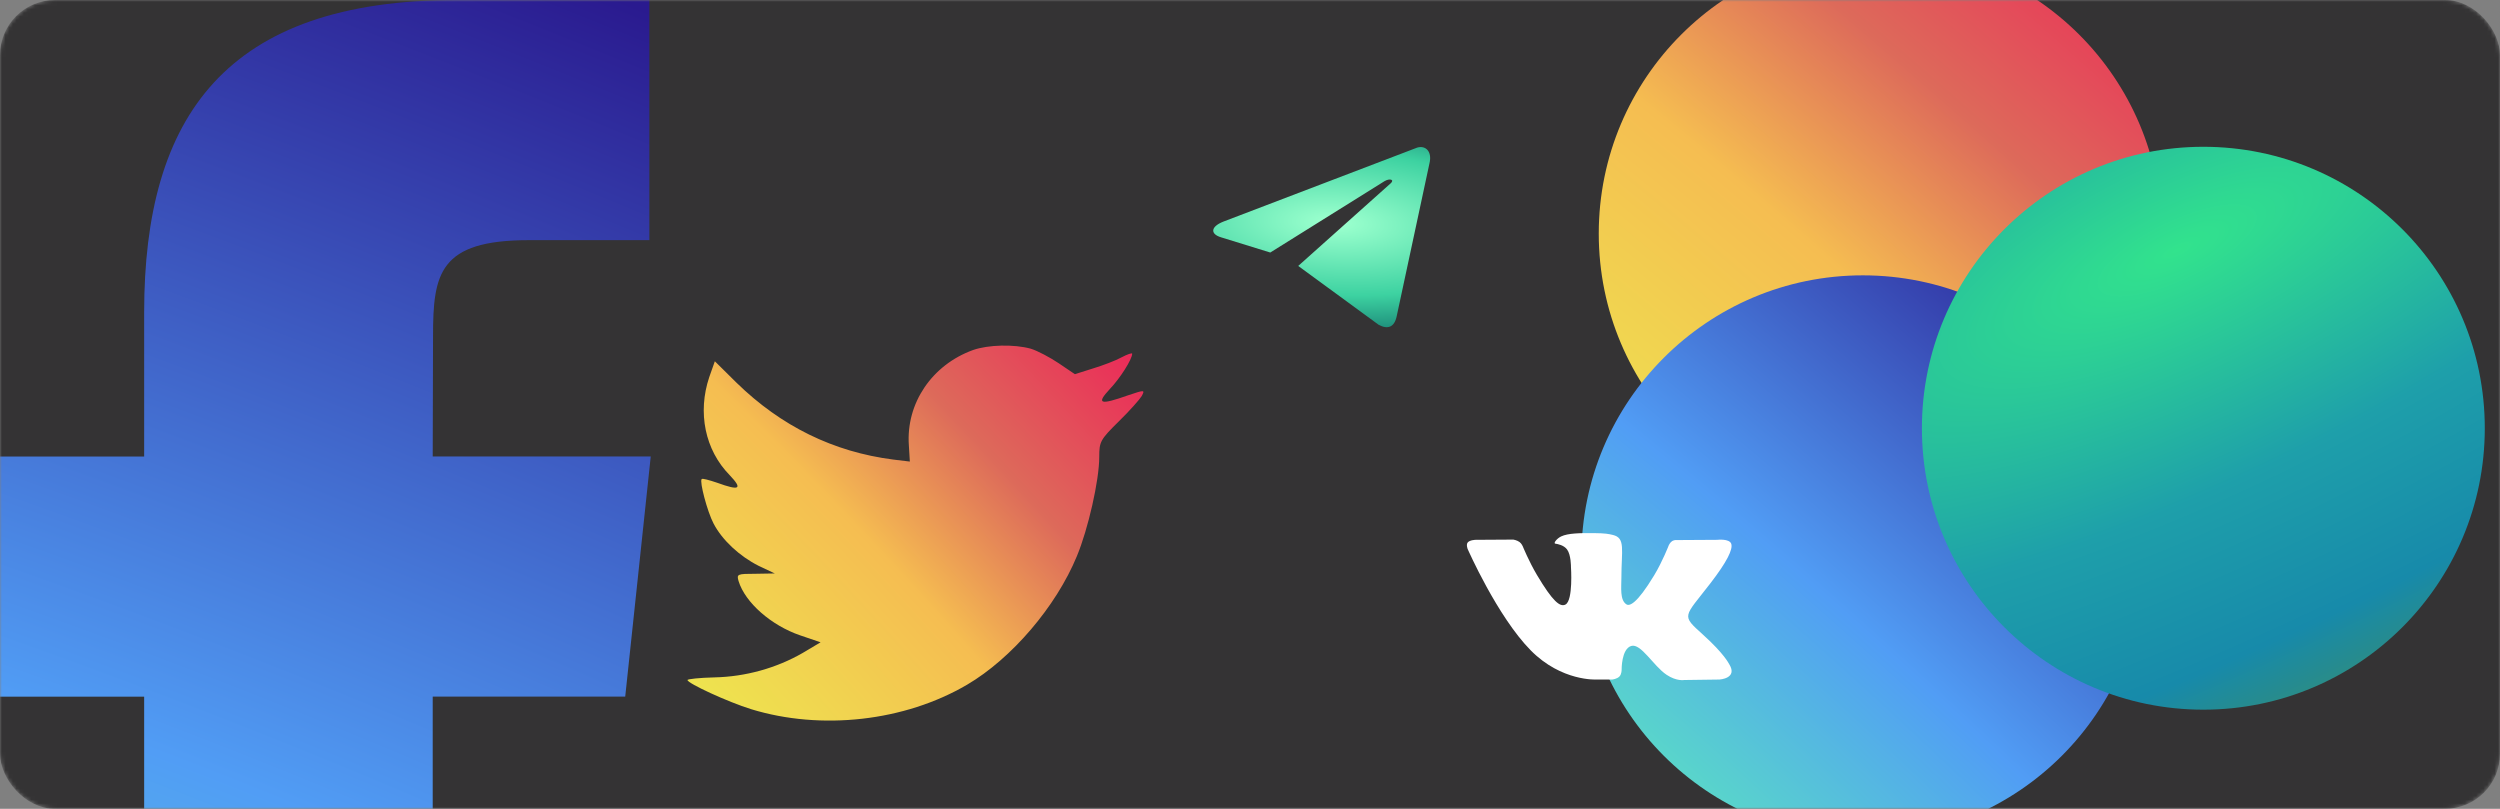 <svg width="680" height="220" viewBox="0 0 680 220" fill="none" xmlns="http://www.w3.org/2000/svg">
<rect x="0" y="0" width="680" height="220" fill="#808080" stroke="none"/>
<mask id="mask0" mask-type="alpha" maskUnits="userSpaceOnUse" x="0" y="0" width="680" height="220">
<rect width="680" height="220" rx="15" fill="#C4C4C4"/>
</mask>
<g mask="url(#mask0)">
<rect width="680" height="220" rx="15" fill="#343334"/>
<circle cx="511.415" cy="63.553" r="76.553" fill="url(#paint0_radial)"/>
<circle cx="506.69" cy="151.447" r="76.553" fill="url(#paint1_radial)"/>
<circle cx="599.31" cy="116.479" r="76.553" fill="url(#paint2_radial)"/>
<path fill-rule="evenodd" clip-rule="evenodd" d="M117.697 379V189.478H170.061L177 124.167H117.697L117.786 91.479C117.786 74.445 119.406 65.318 143.894 65.318H176.629V0H124.258C61.353 0 39.211 31.683 39.211 84.963V124.175H0V189.485H39.211V379H117.697Z" fill="url(#paint3_radial)"/>
<path fill-rule="evenodd" clip-rule="evenodd" d="M438.531 184.833C438.531 184.833 439.83 184.692 440.496 183.996C441.105 183.358 441.084 182.155 441.084 182.155C441.084 182.155 441.003 176.534 443.683 175.704C446.324 174.888 449.715 181.139 453.314 183.543C456.033 185.361 458.097 184.963 458.097 184.963L467.714 184.833C467.714 184.833 472.743 184.531 470.359 180.68C470.161 180.364 468.968 177.83 463.21 172.625C457.177 167.175 457.987 168.057 465.249 158.63C469.672 152.889 471.44 149.384 470.887 147.886C470.362 146.452 467.108 146.833 467.108 146.833L456.283 146.898C456.283 146.898 455.48 146.792 454.885 147.138C454.304 147.478 453.927 148.27 453.927 148.27C453.927 148.27 452.216 152.711 449.93 156.49C445.109 164.459 443.183 164.881 442.394 164.387C440.559 163.232 441.017 159.751 441.017 157.279C441.017 149.552 442.222 146.332 438.675 145.499C437.499 145.221 436.633 145.039 433.622 145.009C429.759 144.971 426.491 145.022 424.639 145.904C423.406 146.49 422.455 147.8 423.036 147.875C423.751 147.968 425.371 148.301 426.23 149.439C427.34 150.91 427.301 154.209 427.301 154.209C427.301 154.209 427.938 163.304 425.811 164.432C424.353 165.207 422.353 163.626 418.053 156.394C415.852 152.69 414.19 148.596 414.19 148.596C414.19 148.596 413.87 147.831 413.296 147.419C412.602 146.922 411.634 146.768 411.634 146.768L401.347 146.833C401.347 146.833 399.801 146.874 399.234 147.529C398.731 148.109 399.196 149.312 399.196 149.312C399.196 149.312 407.249 167.662 416.37 176.911C424.734 185.388 434.228 184.833 434.228 184.833H438.531Z" fill="white"/>
<path fill-rule="evenodd" clip-rule="evenodd" d="M247.209 121.134L247.478 125.545L242.998 125.005C226.691 122.934 212.446 115.911 200.35 104.117L194.437 98.264L192.913 102.586C189.688 112.22 191.749 122.394 198.468 129.237C202.052 133.018 201.246 133.559 195.064 131.308C192.913 130.587 191.032 130.047 190.853 130.317C190.225 130.948 192.376 139.141 194.078 142.382C196.408 146.884 201.156 151.296 206.353 153.907L210.743 155.978L205.547 156.068C200.529 156.068 200.35 156.158 200.888 158.049C202.679 163.901 209.758 170.113 217.642 172.815L223.197 174.705L218.359 177.586C211.191 181.728 202.769 184.069 194.347 184.249C190.315 184.339 187 184.699 187 184.969C187 185.87 197.931 190.912 204.292 192.893C223.376 198.745 246.044 196.224 263.068 186.23C275.163 179.117 287.259 164.981 292.903 151.296C295.95 144.003 298.996 130.677 298.996 124.285C298.996 120.143 299.265 119.603 304.282 114.651C307.239 111.77 310.016 108.619 310.554 107.718C311.45 106.007 311.36 106.007 306.791 107.538C299.175 110.239 298.1 109.879 301.863 105.827C304.641 102.946 307.956 97.724 307.956 96.194C307.956 95.923 306.612 96.374 305.089 97.184C303.476 98.084 299.892 99.435 297.204 100.245L292.366 101.776L287.976 98.805C285.557 97.184 282.152 95.383 280.36 94.843C275.79 93.582 268.802 93.763 264.68 95.203C253.481 99.255 246.403 109.699 247.209 121.134Z" fill="url(#paint4_radial)"/>
<path fill-rule="evenodd" clip-rule="evenodd" d="M353.114 72.337L374.979 88.333C377.474 89.696 379.275 88.99 379.896 86.039L388.796 44.509C389.708 40.892 387.404 39.251 385.017 40.324L332.755 60.278C329.187 61.695 329.208 63.666 332.105 64.544L345.516 68.689L376.565 49.292C378.031 48.412 379.376 48.886 378.272 49.856" fill="url(#paint5_radial)"/>
</g>
<defs>
<radialGradient id="paint0_radial" cx="0" cy="0" r="1" gradientUnits="userSpaceOnUse" gradientTransform="translate(417.638 172.428) rotate(-48.645) scale(257.794 971.627)">
<stop stop-color="#EAF84E"/>
<stop offset="0.5" stop-color="#F5BD51"/>
<stop offset="0.71" stop-color="#DD6A5A"/>
<stop offset="0.959" stop-color="#EB2B59"/>
</radialGradient>
<radialGradient id="paint1_radial" cx="0" cy="0" r="1" gradientUnits="userSpaceOnUse" gradientTransform="translate(412.913 260.322) rotate(-48.645) scale(257.794 971.627)">
<stop stop-color="#4EA6F8"/>
<stop offset="0.224" stop-color="#5ADDC5"/>
<stop offset="0.5" stop-color="#519DF5"/>
<stop offset="0.959" stop-color="#2A1A8F"/>
</radialGradient>
<radialGradient id="paint2_radial" cx="0" cy="0" r="1" gradientUnits="userSpaceOnUse" gradientTransform="translate(592.498 67.763) rotate(64.06) scale(127.694 377.842)">
<stop stop-color="#32E38D"/>
<stop offset="0.5" stop-color="#1E9FAA"/>
<stop offset="0.844" stop-color="#178AAA"/>
<stop offset="0.99" stop-color="#2C8C84"/>
</radialGradient>
<radialGradient id="paint3_radial" cx="0" cy="0" r="1" gradientUnits="userSpaceOnUse" gradientTransform="translate(-19.913 459.011) rotate(-67.653) scale(517.908 1384.04)">
<stop stop-color="#4EA6F8"/>
<stop offset="0.224" stop-color="#5ADDC5"/>
<stop offset="0.5" stop-color="#519DF5"/>
<stop offset="0.959" stop-color="#2A1A8F"/>
</radialGradient>
<radialGradient id="paint4_radial" cx="0" cy="0" r="1" gradientUnits="userSpaceOnUse" gradientTransform="translate(173.05 217.533) rotate(-43.061) scale(188.811 715.788)">
<stop stop-color="#EAF84E"/>
<stop offset="0.5" stop-color="#F5BD51"/>
<stop offset="0.71" stop-color="#DD6A5A"/>
<stop offset="0.959" stop-color="#EB2B59"/>
</radialGradient>
<radialGradient id="paint5_radial" cx="0" cy="0" r="1" gradientUnits="userSpaceOnUse" gradientTransform="translate(362.911 60.607) rotate(93.008) scale(36.848 100.098)">
<stop offset="0.031" stop-color="#99FFCD"/>
<stop offset="0.531" stop-color="#3DD2A1"/>
<stop offset="0.989" stop-color="#04565C"/>
</radialGradient>
</defs>
</svg>
